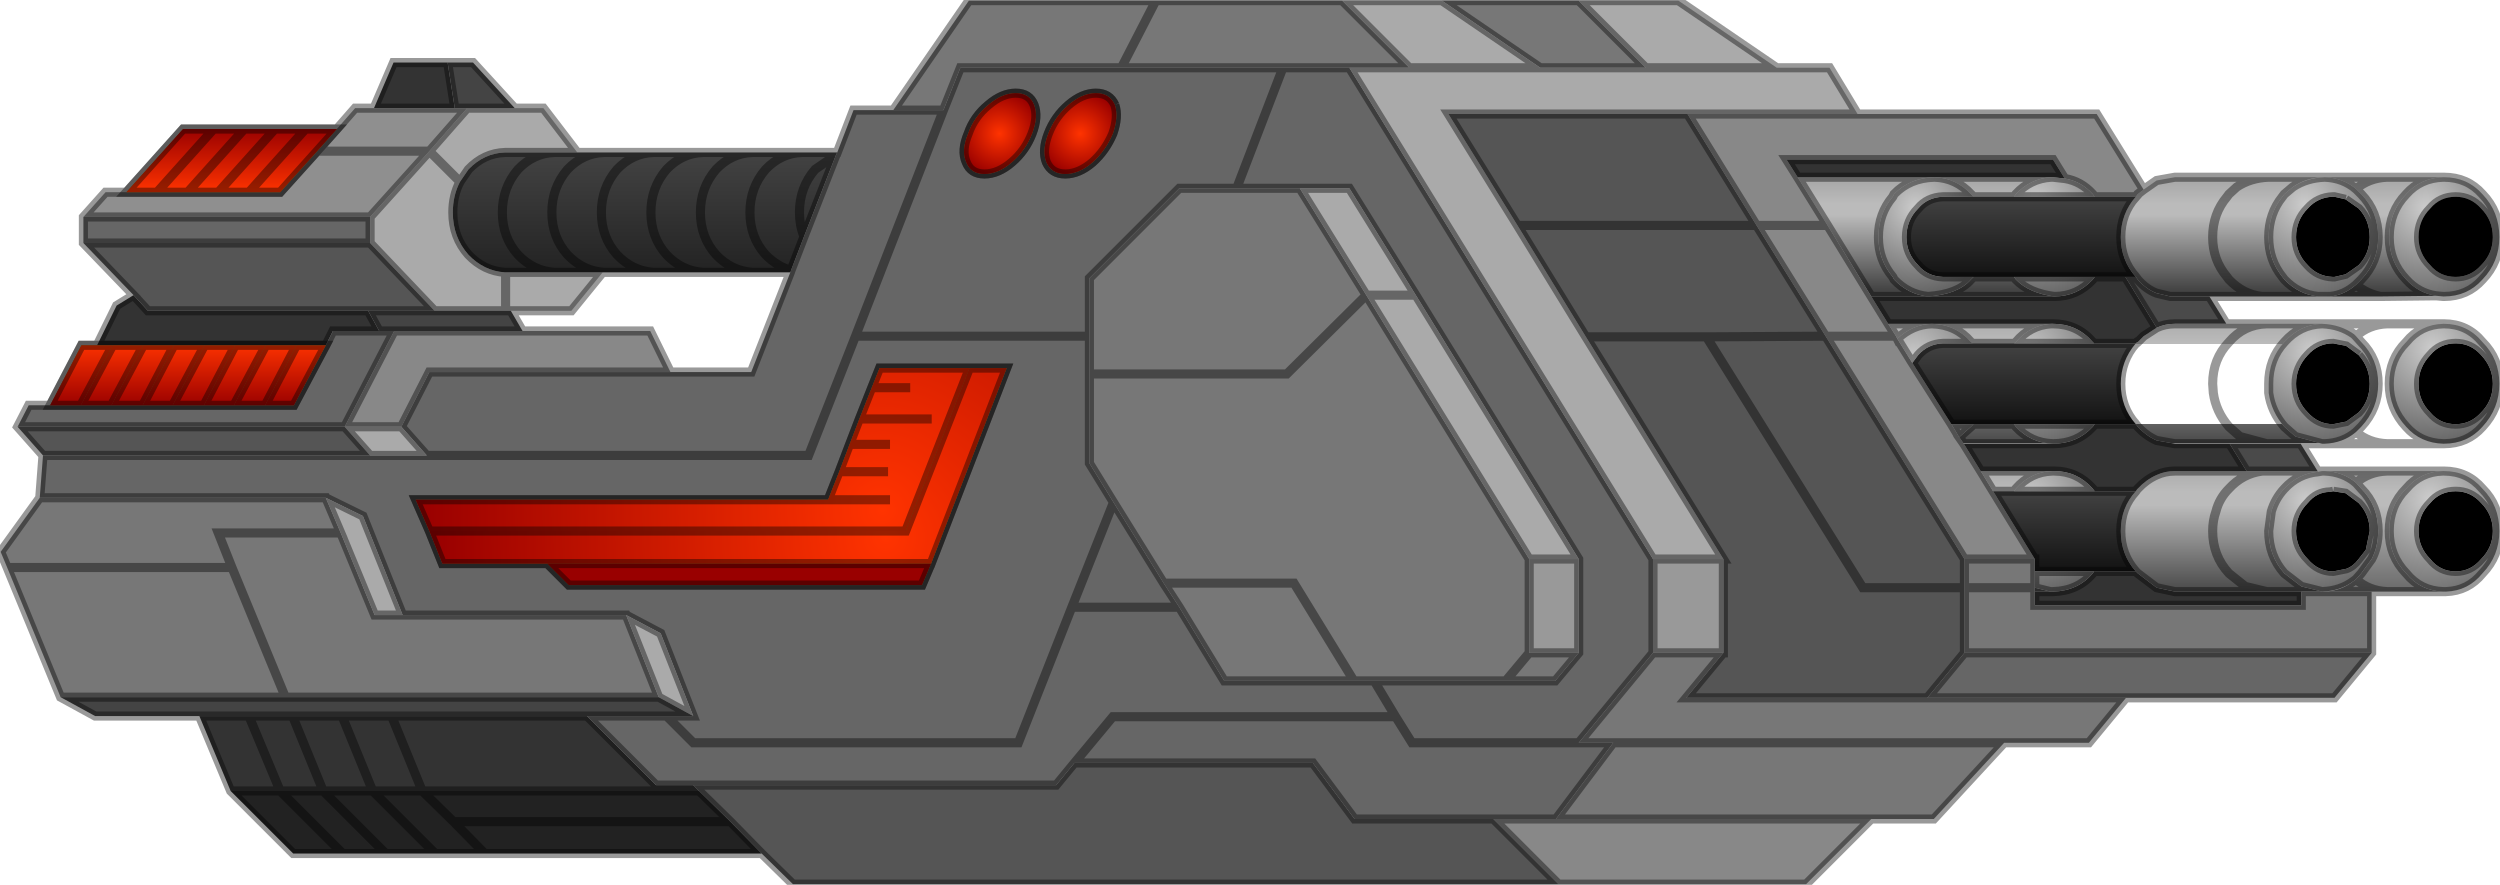 <?xml version="1.0" encoding="UTF-8" standalone="no"?>
<svg xmlns:xlink="http://www.w3.org/1999/xlink" height="67.9px" width="191.85px" xmlns="http://www.w3.org/2000/svg">
  <g transform="matrix(1.0, 0.0, 0.0, 1.0, 0.05, 0.05)">
    <use height="67.9" transform="matrix(1.0, 0.0, 0.0, 1.0, -0.05, -0.05)" width="191.85" xlink:href="#sprite0"/>
    <use height="37.85" transform="matrix(1.0, 0.0, 0.0, 1.0, 3.75, 7.05)" width="81.9" xlink:href="#shape1"/>
  </g>
  <defs>
    <g id="sprite0" transform="matrix(1.0, 0.0, 0.0, 1.0, 0.05, 0.05)">
      <use height="67.9" transform="matrix(1.0, 0.0, 0.0, 1.0, -0.05, -0.05)" width="191.85" xlink:href="#shape0"/>
    </g>
    <g id="shape0" transform="matrix(1.0, 0.0, 0.0, 1.0, 0.05, 0.05)">
      <path d="M187.45 13.55 L187.5 13.55 Q189.3 13.55 190.45 14.85 191.75 16.2 191.75 18.15 191.75 20.05 190.45 21.4 189.3 22.7 187.5 22.7 L187.45 22.7 186.9 22.65 Q185.55 22.45 184.6 21.4 183.3 20.05 183.3 18.15 183.3 16.2 184.6 14.85 185.7 13.6 187.45 13.55 M190.35 15.95 Q189.55 15.05 188.4 15.05 187.2 15.05 186.45 15.95 185.55 16.85 185.55 18.15 185.55 19.4 186.45 20.3 187.2 21.2 188.4 21.2 189.55 21.2 190.35 20.3 191.25 19.4 191.25 18.15 191.25 16.85 190.35 15.95" fill="url(#gradient0)" fill-rule="evenodd" stroke="none"/>
      <path d="M190.35 15.95 Q191.25 16.85 191.25 18.15 191.25 19.4 190.35 20.3 189.55 21.2 188.4 21.2 187.2 21.2 186.45 20.3 185.55 19.4 185.55 18.15 185.55 16.85 186.45 15.95 187.2 15.05 188.4 15.05 189.55 15.05 190.35 15.95 M179.95 15.25 L180.95 15.95 Q181.8 16.85 181.8 18.15 181.8 19.4 180.95 20.3 L179.95 21.0 179.1 21.2 178.95 21.2 Q177.8 21.15 177.05 20.3 176.15 19.4 176.15 18.15 176.15 16.85 177.05 15.95 177.8 15.1 178.95 15.05 L179.1 15.05 179.95 15.25 M180.95 27.2 Q181.8 28.15 181.8 29.4 181.8 30.7 180.95 31.6 L180.0 32.3 179.0 32.5 Q177.85 32.5 177.05 31.6 176.15 30.7 176.15 29.4 176.15 28.15 177.05 27.2 177.85 26.3 179.0 26.3 L180.0 26.5 180.95 27.2 M179.0 37.65 L179.95 37.8 180.95 38.55 Q181.8 39.45 181.8 40.7 L181.5 42.15 180.95 42.85 Q180.55 43.4 180.0 43.6 L179.0 43.8 Q177.85 43.8 177.05 42.85 176.15 41.95 176.15 40.7 176.15 39.45 177.05 38.55 177.75 37.7 178.75 37.7 L179.0 37.65 M190.35 27.2 Q191.25 28.15 191.25 29.4 191.25 30.7 190.35 31.6 189.55 32.5 188.4 32.5 187.2 32.5 186.45 31.6 185.55 30.7 185.55 29.4 185.55 28.15 186.45 27.2 187.2 26.3 188.4 26.3 189.55 26.3 190.35 27.2 M190.35 38.55 Q191.25 39.45 191.25 40.7 191.25 41.95 190.35 42.85 189.55 43.8 188.4 43.8 187.2 43.8 186.45 42.85 185.55 41.95 185.55 40.7 185.55 39.45 186.45 38.55 187.2 37.65 188.4 37.65 189.55 37.65 190.35 38.55" fill="#000000" fill-rule="evenodd" stroke="none"/>
      <path d="M187.45 13.55 Q185.7 13.6 184.6 14.85 183.3 16.2 183.3 18.15 183.3 20.05 184.6 21.4 185.55 22.45 186.9 22.65 L182.65 22.7 178.75 22.7 Q179.85 22.6 180.75 21.8 L181.15 21.4 Q182.45 20.05 182.45 18.15 182.45 16.2 181.15 14.85 L180.75 14.45 Q179.75 13.6 178.35 13.55 L183.15 13.55 187.45 13.55 M177.85 22.7 L173.55 22.7 169.5 22.7 166.5 22.7 165.45 22.45 Q164.65 22.15 164.0 21.4 L163.85 21.2 Q162.7 19.9 162.7 18.15 162.7 16.35 163.85 15.05 L164.0 14.85 164.45 14.5 165.45 13.8 166.85 13.55 174.05 13.55 178.15 13.55 Q176.9 13.6 175.9 14.3 L175.25 14.85 175.1 15.05 Q174.05 16.35 174.05 18.15 174.05 19.9 175.1 21.2 L175.25 21.4 Q176.35 22.55 177.85 22.7 M174.05 13.55 Q172.65 13.6 171.6 14.3 L171.0 14.85 170.85 15.05 Q169.75 16.35 169.75 18.15 169.75 19.9 170.85 21.2 L171.0 21.4 Q172.1 22.55 173.55 22.7 172.1 22.55 171.0 21.4 L170.85 21.2 Q169.75 19.9 169.75 18.15 169.75 16.35 170.85 15.05 L171.0 14.85 171.6 14.3 Q172.65 13.6 174.05 13.55 M154.5 15.05 L151.4 15.05 151.2 14.85 Q150.05 13.6 148.4 13.55 146.5 13.6 145.3 14.85 L145.2 15.05 Q144.1 16.35 144.1 18.15 144.1 19.9 145.2 21.2 L145.3 21.4 Q146.4 22.55 147.9 22.7 L143.55 22.7 140.2 17.25 137.9 13.55 148.4 13.55 157.35 13.55 Q155.75 13.65 154.65 14.85 L154.5 15.05 M151.4 21.2 L154.5 21.2 154.65 21.4 Q155.65 22.45 157.6 22.7 L147.9 22.7 Q150.2 22.55 151.2 21.4 L151.4 21.2 M183.15 13.55 Q181.75 13.6 180.75 14.45 181.75 13.6 183.15 13.55 M182.65 22.7 Q181.6 22.5 180.75 21.8 181.6 22.5 182.65 22.7" fill="url(#gradient1)" fill-rule="evenodd" stroke="none"/>
      <path d="M143.55 62.8 L138.55 67.8 119.55 67.8 114.55 62.8 119.35 62.8 143.55 62.8 M142.5 8.7 L160.85 8.7 164.45 14.5 164.0 14.85 163.85 15.05 160.7 15.05 160.55 14.85 Q159.65 13.85 158.4 13.65 L157.5 12.2 137.05 12.2 137.9 13.55 140.2 17.25 143.55 22.7 144.85 24.8 145.45 25.75 145.55 25.95 146.7 27.8 149.7 32.5 150.3 33.5 150.65 34.0 151.95 36.1 152.9 37.65 153.15 38.05 153.3 38.3 156.1 42.85 150.7 42.85 140.05 25.75 134.75 17.25 129.45 8.7 142.5 8.7 M140.2 17.25 L134.75 17.25 140.2 17.25 M145.45 25.75 L140.05 25.75 145.45 25.75 M51.4 28.5 L32.9 28.5 30.75 32.7 26.4 32.7 30.2 25.35 40.05 25.35 49.85 25.35 51.4 28.5" fill="#888888" fill-rule="evenodd" stroke="none"/>
      <path d="M163.85 15.05 Q162.7 16.35 162.7 18.15 162.7 19.9 163.85 21.2 L163.05 21.2 160.7 21.2 154.5 21.2 151.4 21.2 149.05 21.2 Q147.85 21.15 147.15 20.3 146.25 19.4 146.25 18.15 146.25 16.85 147.15 15.95 147.85 15.1 149.05 15.05 L151.4 15.05 154.5 15.05 160.7 15.05 163.85 15.05" fill="url(#gradient2)" fill-rule="evenodd" stroke="none"/>
      <path d="M169.5 22.7 L170.8 24.8 166.85 24.8 Q166.1 24.8 165.45 25.1 L163.05 21.2 163.85 21.2 164.0 21.4 Q164.65 22.15 165.45 22.45 L166.5 22.7 169.5 22.7 M176.5 34.0 L177.8 36.1 173.55 36.1 172.35 36.1 171.05 34.0 173.9 34.0 176.5 34.0" fill="#4a4a4a" fill-rule="evenodd" stroke="none"/>
      <path d="M178.75 22.7 L177.85 22.7 Q176.35 22.55 175.25 21.4 L175.1 21.2 Q174.05 19.9 174.05 18.15 174.05 16.35 175.1 15.05 L175.25 14.85 175.9 14.3 Q176.95 13.6 178.35 13.55 179.75 13.6 180.75 14.45 L181.15 14.85 Q182.45 16.2 182.45 18.15 182.45 20.05 181.15 21.4 L180.75 21.8 Q179.85 22.6 178.75 22.7 M179.95 15.25 L179.1 15.05 178.95 15.05 Q177.8 15.1 177.05 15.95 176.15 16.85 176.15 18.15 176.15 19.4 177.05 20.3 177.8 21.15 178.95 21.2 L179.1 21.2 179.95 21.0 180.95 20.3 Q181.8 19.4 181.8 18.15 181.8 16.85 180.95 15.95 L179.95 15.25" fill="url(#gradient3)" fill-rule="evenodd" stroke="none"/>
      <path d="M178.35 34.0 L178.15 34.0 176.1 33.45 175.25 32.7 Q174.25 31.55 174.05 30.1 L174.05 29.4 Q174.05 27.5 175.25 26.2 176.45 24.85 178.15 24.8 179.55 24.85 180.6 25.6 L180.75 25.75 181.15 26.2 Q182.45 27.5 182.45 29.4 182.45 31.3 181.15 32.7 L180.75 33.1 Q179.75 33.95 178.35 34.0 M180.95 27.2 L180.0 26.5 179.0 26.3 Q177.85 26.3 177.05 27.2 176.15 28.15 176.15 29.4 176.15 30.7 177.05 31.6 177.85 32.5 179.0 32.5 L180.0 32.3 180.95 31.6 Q181.8 30.7 181.8 29.4 181.8 28.15 180.95 27.2" fill="url(#gradient4)" fill-rule="evenodd" stroke="none"/>
      <path d="M170.8 24.8 L173.9 24.8 178.15 24.8 Q176.45 24.85 175.25 26.2 174.05 27.5 174.05 29.4 L174.05 30.1 Q174.25 31.55 175.25 32.7 L176.1 33.45 178.15 34.0 176.5 34.0 173.9 34.0 171.05 34.0 166.85 34.0 165.45 33.75 Q164.65 33.4 164.0 32.7 L163.85 32.5 Q162.7 31.2 162.7 29.4 162.7 27.65 163.85 26.3 L163.95 26.2 164.0 26.2 164.45 25.75 165.45 25.1 Q166.1 24.8 166.85 24.8 L170.8 24.8 M178.35 24.8 L183.15 24.8 187.45 24.8 Q185.7 24.85 184.6 26.2 183.3 27.5 183.3 29.4 183.3 31.3 184.6 32.7 185.7 33.95 187.45 34.0 L183.15 34.0 178.35 34.0 Q179.75 33.95 180.75 33.1 L181.15 32.7 Q182.45 31.3 182.45 29.4 182.45 27.5 181.15 26.2 L180.75 25.75 180.6 25.6 Q179.6 24.85 178.35 24.8 M183.15 24.8 Q181.75 24.85 180.75 25.75 181.75 24.85 183.15 24.8 M173.9 24.8 Q172.15 24.85 171.0 26.2 169.75 27.5 169.75 29.4 L169.8 30.1 Q170.0 31.55 171.0 32.7 L171.85 33.45 173.9 34.0 171.85 33.45 171.0 32.7 Q170.0 31.55 169.8 30.1 L169.75 29.4 Q169.75 27.5 171.0 26.2 172.15 24.85 173.9 24.8 M154.5 26.3 L151.35 26.3 151.2 26.2 Q150.05 24.85 148.2 24.8 L157.35 24.8 Q155.75 24.9 154.65 26.2 L154.5 26.3 M151.4 32.5 L154.5 32.5 154.65 32.7 Q155.8 33.95 157.5 34.0 L150.65 34.0 150.3 33.5 151.2 32.7 151.4 32.5 M180.75 33.1 Q181.75 33.95 183.15 34.0 181.75 33.95 180.75 33.1 M145.55 25.95 L145.45 25.75 144.85 24.8 148.2 24.8 Q146.7 24.85 145.55 25.95" fill="url(#gradient5)" fill-rule="evenodd" stroke="none"/>
      <path d="M172.35 36.1 L173.55 36.1 Q172.05 36.3 171.0 37.45 170.25 38.2 170.0 39.2 169.75 39.9 169.75 40.7 169.75 42.6 171.0 43.95 L172.25 44.95 173.9 45.35 172.25 44.95 171.0 43.95 Q169.75 42.6 169.75 40.7 169.75 39.9 170.0 39.2 170.25 38.2 171.0 37.45 172.05 36.3 173.55 36.1 L177.8 36.1 177.85 36.15 Q176.3 36.3 175.25 37.45 174.55 38.2 174.25 39.2 L174.05 40.7 Q174.05 42.6 175.25 43.95 L176.55 44.95 178.15 45.35 176.55 45.35 173.9 45.35 166.85 45.35 165.45 45.05 164.0 43.95 163.85 43.8 Q162.7 42.5 162.7 40.7 162.7 38.9 163.85 37.65 L163.95 37.5 164.0 37.45 Q164.65 36.75 165.45 36.4 166.1 36.1 166.85 36.1 L172.35 36.1 M151.95 36.1 L157.45 36.1 Q155.8 36.15 154.65 37.45 L154.5 37.65 152.9 37.65 151.95 36.1 M156.1 45.35 L156.1 45.05 157.3 45.35 156.1 45.35" fill="url(#gradient6)" fill-rule="evenodd" stroke="none"/>
      <path d="M178.15 36.1 L178.35 36.1 Q179.75 36.15 180.75 37.0 L181.15 37.45 Q182.45 38.75 182.45 40.7 182.45 41.9 181.95 42.85 L181.15 43.95 180.75 44.4 180.55 44.55 Q179.55 45.3 178.15 45.35 L176.55 44.95 175.25 43.95 Q174.05 42.6 174.05 40.7 L174.25 39.2 Q174.55 38.2 175.25 37.45 176.3 36.3 177.85 36.15 L178.15 36.1 M179.0 37.65 L178.75 37.7 Q177.75 37.7 177.05 38.55 176.15 39.45 176.15 40.7 176.15 41.95 177.05 42.85 177.85 43.8 179.0 43.8 L180.0 43.6 Q180.55 43.4 180.95 42.85 L181.5 42.15 181.8 40.7 Q181.8 39.45 180.95 38.55 L179.95 37.8 179.0 37.65" fill="url(#gradient7)" fill-rule="evenodd" stroke="none"/>
      <path d="M178.35 36.1 L183.1 36.1 187.4 36.1 Q185.7 36.15 184.6 37.45 183.3 38.75 183.3 40.7 183.3 42.6 184.6 43.95 185.7 45.3 187.45 45.35 L183.15 45.35 181.95 45.35 178.35 45.35 Q179.6 45.3 180.55 44.55 L180.75 44.4 181.15 43.95 181.95 42.85 Q182.45 41.9 182.45 40.7 182.45 38.75 181.15 37.45 L180.75 37.0 Q179.75 36.15 178.35 36.1 M183.1 36.1 Q181.75 36.15 180.75 37.0 181.75 36.15 183.1 36.1 M183.15 45.35 Q181.75 45.3 180.75 44.4 181.75 45.3 183.15 45.35" fill="url(#gradient8)" fill-rule="evenodd" stroke="none"/>
      <path d="M17.65 60.65 L15.25 54.9 19.05 54.9 22.4 54.9 26.2 54.9 30.0 54.9 45.0 54.9 50.3 60.2 53.15 60.2 53.6 60.65 32.35 60.65 28.55 60.65 24.75 60.65 21.45 60.65 17.65 60.65 M7.4 26.45 L8.9 23.4 10.2 22.6 11.3 23.8 28.2 23.8 29.05 25.35 25.5 25.35 24.95 26.45 22.7 26.45 20.35 26.45 18.0 26.45 15.65 26.45 13.3 26.45 10.95 26.45 8.6 26.45 7.4 26.45 M28.65 8.25 L30.15 4.75 34.3 4.75 34.85 8.25 28.65 8.25 M160.7 21.2 L163.05 21.2 165.45 25.1 164.45 25.75 164.0 26.2 163.95 26.2 163.85 26.3 160.65 26.3 160.55 26.2 Q159.35 24.8 157.5 24.8 L157.35 24.8 148.2 24.8 144.85 24.8 143.55 22.7 147.9 22.7 157.6 22.7 Q159.35 22.7 160.55 21.4 L160.7 21.2 M172.35 36.1 L166.85 36.1 Q166.1 36.1 165.45 36.4 164.65 36.75 164.0 37.45 L163.95 37.5 163.85 37.65 160.7 37.65 160.55 37.45 Q159.35 36.1 157.6 36.1 L157.45 36.1 151.95 36.1 150.65 34.0 157.5 34.0 Q159.35 34.0 160.55 32.7 L160.7 32.5 163.85 32.5 164.0 32.7 Q164.65 33.4 165.45 33.75 L166.85 34.0 171.05 34.0 172.35 36.1 M163.85 43.8 L164.0 43.95 165.45 45.05 166.85 45.35 173.9 45.35 176.55 45.35 176.55 46.4 156.1 46.4 156.1 45.35 157.3 45.35 157.5 45.35 Q159.4 45.3 160.55 43.95 L160.65 43.8 163.85 43.8 M148.4 13.55 L137.9 13.55 137.05 12.2 157.5 12.2 158.4 13.65 157.5 13.55 157.35 13.55 148.4 13.55 M28.55 60.65 L26.2 54.9 28.55 60.65 M30.0 54.9 L32.35 60.65 30.0 54.9 M24.75 60.65 L22.4 54.9 24.75 60.65 M21.45 60.65 L19.05 54.9 21.45 60.65" fill="#333333" fill-rule="evenodd" stroke="none"/>
      <path d="M163.85 26.3 Q162.7 27.65 162.7 29.4 162.7 31.2 163.85 32.5 L160.7 32.5 154.5 32.5 151.4 32.5 149.7 32.5 146.7 27.8 147.15 27.2 Q147.9 26.35 149.05 26.3 L151.35 26.3 154.5 26.3 160.65 26.3 163.85 26.3" fill="url(#gradient9)" fill-rule="evenodd" stroke="none"/>
      <path d="M163.85 37.65 Q162.7 38.9 162.7 40.7 162.7 42.5 163.85 43.8 L160.65 43.8 156.1 43.8 156.1 42.85 153.3 38.3 153.15 38.05 152.9 37.65 154.5 37.65 160.7 37.65 163.85 37.65" fill="url(#gradient10)" fill-rule="evenodd" stroke="none"/>
      <path d="M181.95 45.35 L181.95 50.05 150.7 50.05 150.7 45.05 150.7 42.85 156.1 42.85 156.1 43.8 156.1 45.05 156.1 45.35 156.1 46.4 176.55 46.4 176.55 45.35 178.15 45.35 178.35 45.35 181.95 45.35 M163.1 53.5 L160.25 56.95 153.75 56.95 148.35 62.8 143.55 62.8 119.35 62.8 123.75 56.95 121.1 56.95 126.8 50.05 132.2 50.05 129.35 53.5 147.85 53.5 163.1 53.5 M4.6 53.45 L0.5 43.5 0.0 42.3 3.0 38.15 24.95 38.15 26.1 40.85 16.7 40.85 17.75 43.5 0.5 43.5 17.75 43.5 16.7 40.85 26.1 40.85 28.7 47.15 30.85 47.15 48.0 47.15 50.5 53.45 21.85 53.45 4.6 53.45 M68.5 8.4 L74.3 0.0 88.65 0.0 102.95 0.0 108.1 5.15 103.5 5.15 98.4 5.15 86.0 5.15 73.65 5.15 72.35 8.4 68.5 8.4 M110.6 0.0 L121.1 0.0 126.25 5.15 118.15 5.15 110.6 0.0 M156.1 45.05 L150.7 45.05 156.1 45.05 M99.7 14.4 L104.8 22.6 98.7 28.65 83.55 28.65 98.7 28.65 104.8 22.6 117.3 42.85 117.3 50.05 121.1 50.05 119.3 52.2 115.5 52.2 105.4 52.2 103.85 52.2 99.25 44.7 89.25 44.7 99.25 44.7 103.85 52.2 93.9 52.2 90.45 46.55 89.25 44.7 85.4 38.5 83.55 35.5 83.55 28.65 83.55 25.75 83.55 21.3 90.45 14.4 94.85 14.4 99.7 14.4 M88.65 0.0 L86.0 5.15 88.65 0.0 M115.5 52.2 L117.3 50.05 115.5 52.2 M153.75 56.95 L123.75 56.95 153.75 56.95 M17.75 43.5 L21.85 53.45 17.75 43.5" fill="#777777" fill-rule="evenodd" stroke="none"/>
      <path d="M187.45 24.8 L187.5 24.8 Q189.3 24.8 190.45 26.2 191.75 27.5 191.75 29.4 191.75 31.3 190.45 32.7 189.3 34.0 187.5 34.0 L187.45 34.0 Q185.7 33.95 184.6 32.7 183.3 31.3 183.3 29.4 183.3 27.5 184.6 26.2 185.7 24.85 187.45 24.8 M190.35 27.2 Q189.55 26.3 188.4 26.3 187.2 26.3 186.45 27.2 185.55 28.15 185.55 29.4 185.55 30.7 186.45 31.6 187.2 32.5 188.4 32.5 189.55 32.5 190.35 31.6 191.25 30.7 191.25 29.4 191.25 28.15 190.35 27.2" fill="url(#gradient11)" fill-rule="evenodd" stroke="none"/>
      <path d="M187.4 36.1 L187.5 36.1 Q189.3 36.1 190.45 37.45 191.75 38.75 191.75 40.7 191.75 42.6 190.45 43.95 189.35 45.3 187.65 45.35 L187.45 45.35 Q185.7 45.3 184.6 43.95 183.3 42.6 183.3 40.7 183.3 38.75 184.6 37.45 185.7 36.15 187.4 36.1 M190.35 38.55 Q189.55 37.65 188.4 37.65 187.2 37.65 186.45 38.55 185.55 39.45 185.55 40.7 185.55 41.95 186.45 42.85 187.2 43.8 188.4 43.8 189.55 43.8 190.35 42.85 191.25 41.95 191.25 40.7 191.25 39.45 190.35 38.55" fill="url(#gradient12)" fill-rule="evenodd" stroke="none"/>
      <path d="M181.95 50.05 L179.1 53.5 163.1 53.5 147.85 53.5 150.7 50.05 181.95 50.05 M3.0 38.15 L3.25 34.9 28.35 34.9 32.7 34.9 30.75 32.7 32.9 28.5 51.4 28.5 57.6 28.5 60.6 20.85 60.65 20.7 61.65 18.1 64.1 11.85 64.2 11.65 65.45 8.4 68.5 8.4 72.35 8.4 73.65 5.15 86.0 5.15 98.4 5.15 94.85 14.4 98.4 5.15 103.5 5.15 126.8 42.85 126.8 50.05 121.1 56.95 108.3 56.95 107.05 54.95 105.4 52.2 107.05 54.95 108.3 56.95 121.1 56.95 123.75 56.95 119.35 62.8 114.55 62.8 103.9 62.8 100.7 58.5 82.4 58.5 81.0 60.2 53.15 60.2 50.3 60.2 45.0 54.9 51.1 54.9 53.15 56.95 78.1 56.95 82.2 46.55 90.45 46.55 82.2 46.55 78.1 56.95 53.15 56.95 51.1 54.9 53.15 54.9 50.65 48.55 48.0 47.15 30.85 47.15 27.8 39.55 24.95 38.15 3.0 38.15 M1.3 32.7 L2.15 31.05 3.8 31.05 6.15 31.05 8.5 31.05 10.9 31.05 13.2 31.05 15.6 31.05 17.9 31.05 20.3 31.05 22.5 31.05 24.95 26.45 25.5 25.35 29.05 25.35 30.2 25.35 26.4 32.7 1.3 32.7 M6.35 18.6 L6.35 16.6 28.35 16.6 28.35 18.6 6.35 18.6 M108.6 22.6 L103.5 14.4 99.7 14.4 94.85 14.4 90.45 14.4 83.55 21.3 83.55 25.75 65.6 25.75 72.35 8.4 65.6 25.75 83.55 25.75 83.55 28.65 83.55 35.5 85.4 38.5 89.25 44.7 90.45 46.55 93.9 52.2 103.85 52.2 105.4 52.2 115.5 52.2 119.3 52.2 121.1 50.05 121.1 42.85 108.6 22.6 M85.5 8.0 Q85.1 7.1 84.05 7.1 83.0 7.1 81.95 8.0 80.9 8.9 80.4 10.2 79.9 11.5 80.25 12.4 80.65 13.3 81.7 13.3 82.75 13.3 83.8 12.4 84.8 11.5 85.35 10.2 85.8 8.9 85.5 8.0 M107.05 54.95 L85.35 54.95 82.4 58.5 85.35 54.95 107.05 54.95 M85.4 38.5 L82.2 46.55 85.4 38.5 M79.3 8.0 Q78.95 7.1 77.9 7.1 76.85 7.1 75.8 8.0 74.7 8.9 74.25 10.2 73.7 11.5 74.1 12.4 74.45 13.3 75.5 13.3 76.55 13.3 77.6 12.4 78.65 11.5 79.15 10.2 79.65 8.9 79.3 8.0 M65.6 25.75 L62.0 34.9 32.7 34.9 62.0 34.9 65.6 25.75 M41.95 43.2 L43.6 44.85 70.7 44.85 71.4 43.2 77.2 28.2 74.35 28.2 67.45 28.2 66.85 29.7 65.9 32.1 65.15 34.05 64.35 36.15 63.5 38.3 31.85 38.3 32.9 40.7 33.9 43.2 41.95 43.2" fill="#666666" fill-rule="evenodd" stroke="none"/>
      <path d="M151.4 15.05 L149.05 15.05 Q147.85 15.1 147.15 15.95 146.25 16.85 146.25 18.15 146.25 19.4 147.15 20.3 147.85 21.15 149.05 21.2 L151.4 21.2 151.2 21.4 Q150.2 22.55 147.9 22.7 146.4 22.55 145.3 21.4 L145.2 21.2 Q144.1 19.9 144.1 18.15 144.1 16.35 145.2 15.05 L145.3 14.85 Q146.5 13.6 148.4 13.55 150.05 13.6 151.2 14.85 L151.4 15.05" fill="url(#gradient13)" fill-rule="evenodd" stroke="none"/>
      <path d="M160.7 15.05 L154.5 15.05 154.65 14.85 Q155.75 13.65 157.35 13.55 L157.5 13.55 158.4 13.65 Q159.65 13.85 160.55 14.85 L160.7 15.05 M154.5 21.2 L160.7 21.2 160.55 21.4 Q159.35 22.7 157.6 22.7 155.65 22.45 154.65 21.4 L154.5 21.2" fill="url(#gradient14)" fill-rule="evenodd" stroke="none"/>
      <path d="M39.45 8.25 L41.65 8.25 44.25 11.65 42.5 11.65 38.85 11.65 38.7 11.65 Q37.1 11.7 35.9 12.95 L35.25 13.9 32.9 11.55 35.25 13.9 Q34.7 14.95 34.7 16.25 34.7 18.15 35.9 19.5 37.1 20.75 38.7 20.85 L38.75 20.85 42.5 20.85 46.2 20.85 43.8 23.8 39.15 23.8 38.75 23.8 33.3 23.8 28.35 18.6 28.35 16.6 32.9 11.55 35.8 8.25 39.45 8.25 M102.95 0.0 L110.6 0.0 118.15 5.15 126.25 5.15 136.3 5.15 126.25 5.15 121.1 0.0 128.75 0.0 136.3 5.15 140.35 5.15 142.5 8.7 129.45 8.7 111.1 8.7 116.4 17.25 121.65 25.8 132.2 42.85 126.8 42.85 103.5 5.15 108.1 5.15 102.95 0.0 M108.1 5.15 L118.15 5.15 108.1 5.15 M99.7 14.4 L103.5 14.4 108.6 22.6 104.8 22.6 108.6 22.6 121.1 42.85 117.3 42.85 104.8 22.6 99.7 14.4 M30.75 32.7 L32.7 34.9 28.35 34.9 26.4 32.7 30.75 32.7 M48.0 47.15 L50.65 48.55 53.15 54.9 50.5 53.45 48.0 47.15 M38.75 20.85 L38.75 23.8 38.75 20.85 M26.1 40.85 L24.95 38.15 27.8 39.55 30.85 47.15 28.7 47.15 26.1 40.85" fill="#aaaaaa" fill-rule="evenodd" stroke="none"/>
      <path d="M119.55 67.8 L60.8 67.8 58.4 65.45 56.0 63.0 53.6 60.65 53.15 60.2 81.0 60.2 82.4 58.5 100.7 58.5 103.9 62.8 114.55 62.8 119.55 67.8 M3.25 34.9 L1.3 32.7 26.4 32.7 28.35 34.9 3.25 34.9 M10.2 22.6 L6.35 18.6 28.35 18.6 33.3 23.8 28.2 23.8 11.3 23.8 10.2 22.6 M129.45 8.7 L134.75 17.25 140.05 25.75 130.9 25.8 121.65 25.8 130.9 25.8 140.05 25.75 150.7 42.85 150.7 45.05 142.9 45.05 130.9 25.8 142.9 45.05 150.7 45.05 150.7 50.05 147.85 53.5 129.35 53.5 132.2 50.05 132.2 42.85 121.65 25.8 116.4 17.25 111.1 8.7 129.45 8.7 M116.4 17.25 L134.75 17.25 116.4 17.25" fill="#555555" fill-rule="evenodd" stroke="none"/>
      <path d="M126.8 42.85 L132.2 42.85 132.2 50.05 126.8 50.05 126.8 42.85 M121.1 42.85 L121.1 50.05 117.3 50.05 117.3 42.85 121.1 42.85" fill="#999999" fill-rule="evenodd" stroke="none"/>
      <path d="M160.65 26.3 L154.5 26.3 154.65 26.2 Q155.75 24.9 157.35 24.8 L157.5 24.8 Q159.35 24.8 160.55 26.2 L160.65 26.3 M154.5 32.5 L160.7 32.5 160.55 32.7 Q159.35 34.0 157.5 34.0 155.8 33.95 154.65 32.7 L154.5 32.5" fill="url(#gradient15)" fill-rule="evenodd" stroke="none"/>
      <path d="M157.45 36.1 L157.6 36.1 Q159.35 36.1 160.55 37.45 L160.7 37.65 154.5 37.65 154.65 37.45 Q155.8 36.15 157.45 36.1 M156.1 45.05 L156.1 43.8 160.65 43.8 160.55 43.95 Q159.4 45.3 157.5 45.35 L157.3 45.35 156.1 45.05" fill="url(#gradient16)" fill-rule="evenodd" stroke="none"/>
      <path d="M151.35 26.3 L149.05 26.3 Q147.9 26.35 147.15 27.2 L146.7 27.8 145.55 25.95 Q146.7 24.85 148.2 24.8 150.05 24.85 151.2 26.2 L151.35 26.3 M149.7 32.5 L151.4 32.5 151.2 32.7 150.3 33.5 149.7 32.5" fill="url(#gradient17)" fill-rule="evenodd" stroke="none"/>
      <path d="M85.5 8.0 Q85.8 8.9 85.35 10.2 84.8 11.5 83.8 12.4 82.75 13.3 81.7 13.3 80.65 13.3 80.25 12.4 79.9 11.5 80.4 10.2 80.9 8.9 81.95 8.0 83.0 7.1 84.05 7.1 85.1 7.1 85.5 8.0" fill="url(#gradient18)" fill-rule="evenodd" stroke="none"/>
      <path d="M79.3 8.0 Q79.65 8.9 79.15 10.2 78.65 11.5 77.6 12.4 76.55 13.3 75.5 13.3 74.45 13.3 74.1 12.4 73.7 11.5 74.25 10.2 74.7 8.9 75.8 8.0 76.85 7.1 77.9 7.1 78.95 7.1 79.3 8.0" fill="url(#gradient19)" fill-rule="evenodd" stroke="none"/>
      <path d="M44.25 11.65 L46.3 11.65 50.1 11.65 53.9 11.65 57.7 11.65 61.5 11.65 64.2 11.65 64.1 11.85 62.5 12.95 Q61.3 14.35 61.3 16.25 61.3 17.25 61.65 18.1 61.3 17.25 61.3 16.25 61.3 14.35 62.5 12.95 L64.1 11.85 61.65 18.1 60.65 20.7 60.6 20.85 57.7 20.85 Q56.1 20.75 54.9 19.5 53.7 18.15 53.7 16.25 53.7 14.35 54.9 12.95 56.1 11.7 57.7 11.65 56.1 11.7 54.9 12.95 53.7 14.35 53.7 16.25 53.7 18.15 54.9 19.5 56.1 20.75 57.7 20.85 L53.9 20.85 50.1 20.85 46.3 20.85 Q44.7 20.75 43.5 19.5 42.3 18.15 42.3 16.25 42.3 14.35 43.5 12.95 44.7 11.7 46.3 11.65 44.7 11.7 43.5 12.95 42.3 14.35 42.3 16.25 42.3 18.15 43.5 19.5 44.7 20.75 46.3 20.85 L46.2 20.85 42.5 20.85 38.75 20.85 38.7 20.85 Q37.1 20.75 35.9 19.5 34.7 18.15 34.7 16.25 34.7 14.95 35.25 13.9 L35.9 12.95 Q37.1 11.7 38.7 11.65 L38.85 11.65 42.5 11.65 44.25 11.65 M50.1 11.65 Q48.5 11.7 47.3 12.95 46.1 14.35 46.1 16.25 46.1 18.15 47.3 19.5 48.5 20.75 50.1 20.85 48.5 20.75 47.3 19.5 46.1 18.15 46.1 16.25 46.1 14.35 47.3 12.95 48.5 11.7 50.1 11.65 M53.9 11.65 Q52.3 11.7 51.1 12.95 49.9 14.35 49.9 16.25 49.9 18.15 51.1 19.5 52.3 20.75 53.9 20.85 52.3 20.75 51.1 19.5 49.9 18.15 49.9 16.25 49.9 14.35 51.1 12.95 52.3 11.7 53.9 11.65 M61.5 11.65 Q59.9 11.7 58.7 12.95 57.5 14.35 57.5 16.25 57.5 18.15 58.7 19.5 59.6 20.4 60.65 20.7 59.6 20.4 58.7 19.5 57.5 18.15 57.5 16.25 57.5 14.35 58.7 12.95 59.9 11.7 61.5 11.65 M42.5 11.65 Q40.9 11.7 39.7 12.95 38.5 14.35 38.5 16.25 38.5 18.15 39.7 19.5 40.9 20.75 42.5 20.85 40.9 20.75 39.7 19.5 38.5 18.15 38.5 16.25 38.5 14.35 39.7 12.95 40.9 11.7 42.5 11.65" fill="url(#gradient20)" fill-rule="evenodd" stroke="none"/>
      <path d="M71.4 43.2 L70.7 44.85 43.6 44.85 41.95 43.2 71.4 43.2" fill="url(#gradient21)" fill-rule="evenodd" stroke="none"/>
      <path d="M41.95 43.2 L33.9 43.2 32.9 40.7 69.45 40.7 74.35 28.2 77.2 28.2 71.4 43.2 41.95 43.2" fill="url(#gradient22)" fill-rule="evenodd" stroke="none"/>
      <path d="M32.9 40.7 L31.85 38.3 63.5 38.3 64.35 36.15 65.15 34.05 65.9 32.1 66.85 29.7 67.45 28.2 74.35 28.2 69.45 40.7 32.9 40.7 M71.45 32.1 L65.9 32.1 71.45 32.1 M68.25 38.3 L63.5 38.3 68.25 38.3 M69.8 29.7 L66.85 29.7 69.8 29.7 M68.1 36.15 L64.35 36.15 68.1 36.15 M68.25 34.05 L65.15 34.05 68.25 34.05" fill="url(#gradient23)" fill-rule="evenodd" stroke="none"/>
      <path d="M15.25 54.9 L7.25 54.9 4.6 53.45 21.85 53.45 50.5 53.45 53.15 54.9 51.1 54.9 45.0 54.9 30.0 54.9 26.2 54.9 22.4 54.9 19.05 54.9 15.25 54.9 M34.3 4.75 L36.25 4.75 39.45 8.25 35.8 8.25 34.85 8.25 34.3 4.75 M39.15 23.8 L40.05 25.35 30.2 25.35 29.05 25.35 28.2 23.8 33.3 23.8 38.75 23.8 39.15 23.8" fill="#444444" fill-rule="evenodd" stroke="none"/>
      <path d="M6.35 16.6 L8.05 14.7 9.65 14.7 12.0 14.7 14.35 14.7 16.7 14.7 19.05 14.7 21.45 14.7 24.3 11.55 25.8 9.85 27.2 8.25 28.65 8.25 34.85 8.25 35.8 8.25 32.9 11.55 24.3 11.55 32.9 11.55 28.35 16.6 6.35 16.6" fill="#8f8f8f" fill-rule="evenodd" stroke="none"/>
      <path d="M9.65 14.7 L14.0 9.85 16.35 9.85 18.7 9.85 21.05 9.85 23.4 9.85 25.8 9.85 24.3 11.55 21.45 14.7 19.05 14.7 16.7 14.7 14.35 14.7 12.0 14.7 9.65 14.7 M12.0 14.7 L16.35 9.85 12.0 14.7 M14.35 14.7 L18.7 9.85 14.35 14.7 M21.05 9.85 L16.7 14.7 21.05 9.85 M19.05 14.7 L23.4 9.85 19.05 14.7" fill="url(#gradient24)" fill-rule="evenodd" stroke="none"/>
      <path d="M15.65 26.45 L18.0 26.45 15.6 31.05 13.2 31.05 15.65 26.45" fill="url(#gradient25)" fill-rule="evenodd" stroke="none"/>
      <path d="M10.95 26.45 L13.3 26.45 10.9 31.05 8.5 31.05 10.95 26.45" fill="url(#gradient26)" fill-rule="evenodd" stroke="none"/>
      <path d="M13.3 26.45 L15.65 26.45 13.2 31.05 10.9 31.05 13.3 26.45" fill="url(#gradient27)" fill-rule="evenodd" stroke="none"/>
      <path d="M18.0 26.45 L20.35 26.45 17.9 31.05 15.6 31.05 18.0 26.45" fill="url(#gradient28)" fill-rule="evenodd" stroke="none"/>
      <path d="M3.8 31.05 L6.2 26.45 7.4 26.45 8.6 26.45 6.15 31.05 3.8 31.05" fill="url(#gradient29)" fill-rule="evenodd" stroke="none"/>
      <path d="M8.5 31.05 L6.15 31.05 8.6 26.45 10.95 26.45 8.5 31.05" fill="url(#gradient30)" fill-rule="evenodd" stroke="none"/>
      <path d="M20.35 26.45 L22.7 26.45 20.3 31.05 17.9 31.05 20.35 26.45" fill="url(#gradient31)" fill-rule="evenodd" stroke="none"/>
      <path d="M22.7 26.45 L24.95 26.45 22.5 31.05 20.3 31.05 22.7 26.45" fill="url(#gradient32)" fill-rule="evenodd" stroke="none"/>
      <path d="M58.4 65.45 L37.15 65.45 33.35 65.45 29.55 65.45 26.25 65.45 22.45 65.45 17.65 60.65 21.45 60.65 24.75 60.65 28.55 60.65 32.35 60.65 34.75 63.0 32.35 60.65 53.6 60.65 56.0 63.0 58.4 65.45 M29.55 65.45 L24.75 60.65 29.55 65.45 M26.25 65.45 L21.45 60.65 26.25 65.45 M33.35 65.45 L28.55 60.65 33.35 65.45 M37.15 65.45 L34.75 63.0 56.0 63.0 34.75 63.0 37.15 65.45" fill="#222222" fill-rule="evenodd" stroke="none"/>
      <path d="M186.9 22.65 L187.45 22.7 187.5 22.7 Q189.3 22.7 190.45 21.4 191.75 20.05 191.75 18.15 191.75 16.2 190.45 14.85 189.3 13.55 187.5 13.55 L187.45 13.55 Q185.7 13.6 184.6 14.85 183.3 16.2 183.3 18.15 183.3 20.05 184.6 21.4 185.55 22.45 186.9 22.65 L182.65 22.7 178.75 22.7 177.85 22.7 173.55 22.7 169.5 22.7 170.8 24.8 173.9 24.8 178.15 24.8 178.35 24.8 183.15 24.8 187.45 24.8 187.5 24.8 Q189.3 24.8 190.45 26.2 191.75 27.5 191.75 29.4 191.75 31.3 190.45 32.7 189.3 34.0 187.5 34.0 L187.45 34.0 183.15 34.0 178.35 34.0 178.15 34.0 176.5 34.0 177.8 36.1 178.15 36.1 178.35 36.1 183.1 36.1 187.4 36.1 187.5 36.1 Q189.3 36.1 190.45 37.45 191.75 38.75 191.75 40.7 191.75 42.6 190.45 43.95 189.35 45.3 187.65 45.35 L187.45 45.35 183.15 45.35 181.95 45.35 181.95 50.05 179.1 53.5 163.1 53.5 160.25 56.95 153.75 56.95 148.35 62.8 143.55 62.8 138.55 67.8 119.55 67.8 60.8 67.8 58.4 65.45 37.15 65.45 33.35 65.45 29.55 65.45 26.25 65.45 22.45 65.45 17.65 60.65 15.25 54.9 7.25 54.9 4.6 53.45 0.5 43.5 0.0 42.3 3.0 38.15 3.25 34.9 1.3 32.7 2.15 31.05 3.8 31.05 6.2 26.45 7.4 26.45 8.9 23.4 10.2 22.6 6.35 18.6 6.35 16.6 8.05 14.7 9.65 14.7 14.0 9.85 16.35 9.85 18.7 9.85 21.05 9.85 23.4 9.85 25.8 9.85 27.2 8.25 28.65 8.25 30.15 4.75 34.3 4.75 36.25 4.75 39.45 8.25 41.65 8.25 44.25 11.65 46.3 11.65 50.1 11.65 53.9 11.65 57.7 11.65 61.5 11.65 64.2 11.65 65.45 8.4 68.5 8.4 74.3 0.0 88.65 0.0 102.95 0.0 110.6 0.0 121.1 0.0 128.75 0.0 136.3 5.15 140.35 5.15 142.5 8.7 160.85 8.7 164.45 14.5 165.45 13.8 166.85 13.55 174.05 13.55 178.15 13.55 178.35 13.55 183.15 13.55 187.45 13.55 M190.35 15.95 Q191.25 16.85 191.25 18.15 191.25 19.4 190.35 20.3 189.55 21.2 188.4 21.2 187.2 21.2 186.45 20.3 185.55 19.4 185.55 18.15 185.55 16.85 186.45 15.95 187.2 15.05 188.4 15.05 189.55 15.05 190.35 15.95 M173.55 22.7 Q172.1 22.55 171.0 21.4 L170.85 21.2 Q169.75 19.9 169.75 18.15 169.75 16.35 170.85 15.05 L171.0 14.85 171.6 14.3 Q172.65 13.6 174.05 13.55 M163.85 21.2 Q162.7 19.9 162.7 18.15 162.7 16.35 163.85 15.05 L160.7 15.05 154.5 15.05 151.4 15.05 149.05 15.05 Q147.85 15.1 147.15 15.95 146.25 16.85 146.25 18.15 146.25 19.4 147.15 20.3 147.85 21.15 149.05 21.2 L151.4 21.2 154.5 21.2 160.7 21.2 163.05 21.2 163.85 21.2 164.0 21.4 Q164.65 22.15 165.45 22.45 L166.5 22.7 169.5 22.7 M163.85 15.05 L164.0 14.85 164.45 14.5 M178.35 13.55 Q179.75 13.6 180.75 14.45 181.75 13.6 183.15 13.55 M179.95 15.25 L180.95 15.95 Q181.8 16.85 181.8 18.15 181.8 19.4 180.95 20.3 L179.95 21.0 179.1 21.2 178.95 21.2 Q177.8 21.15 177.05 20.3 176.15 19.4 176.15 18.15 176.15 16.85 177.05 15.95 177.8 15.1 178.95 15.05 L179.1 15.05 179.95 15.25 M180.75 14.45 L181.15 14.85 Q182.45 16.2 182.45 18.15 182.45 20.05 181.15 21.4 L180.75 21.8 Q181.6 22.5 182.65 22.7 M177.85 22.7 Q176.35 22.55 175.25 21.4 L175.1 21.2 Q174.05 19.9 174.05 18.15 174.05 16.35 175.1 15.05 L175.25 14.85 175.9 14.3 Q176.9 13.6 178.15 13.55 M180.75 21.8 Q179.85 22.6 178.75 22.7 M175.9 14.3 Q176.95 13.6 178.35 13.55 M180.95 27.2 Q181.8 28.15 181.8 29.4 181.8 30.7 180.95 31.6 L180.0 32.3 179.0 32.5 Q177.85 32.5 177.05 31.6 176.15 30.7 176.15 29.4 176.15 28.15 177.05 27.2 177.85 26.3 179.0 26.3 L180.0 26.5 180.95 27.2 M180.6 25.6 Q179.55 24.85 178.15 24.8 176.45 24.85 175.25 26.2 174.05 27.5 174.05 29.4 L174.05 30.1 Q174.25 31.55 175.25 32.7 L176.1 33.45 178.15 34.0 M178.35 24.8 Q179.6 24.85 180.6 25.6 L180.75 25.75 Q181.75 24.85 183.15 24.8 M178.35 34.0 Q179.75 33.95 180.75 33.1 L181.15 32.7 Q182.45 31.3 182.45 29.4 182.45 27.5 181.15 26.2 L180.75 25.75 M173.55 36.1 L172.35 36.1 166.85 36.1 Q166.1 36.1 165.45 36.4 164.65 36.75 164.0 37.45 L163.95 37.5 163.85 37.65 Q162.7 38.9 162.7 40.7 162.7 42.5 163.85 43.8 L164.0 43.95 165.45 45.05 166.85 45.35 173.9 45.35 172.25 44.95 171.0 43.95 Q169.75 42.6 169.75 40.7 169.75 39.9 170.0 39.2 170.25 38.2 171.0 37.45 172.05 36.3 173.55 36.1 L177.8 36.1 177.85 36.15 178.15 36.1 M176.5 34.0 L173.9 34.0 171.05 34.0 172.35 36.1 M178.35 36.1 Q179.75 36.15 180.75 37.0 181.75 36.15 183.1 36.1 M173.9 34.0 L171.85 33.45 171.0 32.7 Q170.0 31.55 169.8 30.1 L169.75 29.4 Q169.75 27.5 171.0 26.2 172.15 24.85 173.9 24.8 M165.45 25.1 Q166.1 24.8 166.85 24.8 L170.8 24.8 M163.85 26.3 L163.95 26.2 164.0 26.2 164.45 25.75 165.45 25.1 163.05 21.2 M163.85 32.5 Q162.7 31.2 162.7 29.4 162.7 27.65 163.85 26.3 L160.65 26.3 154.5 26.3 151.35 26.3 149.05 26.3 Q147.9 26.35 147.15 27.2 L146.7 27.8 149.7 32.5 151.4 32.5 154.5 32.5 160.7 32.5 163.85 32.5 164.0 32.7 Q164.65 33.4 165.45 33.75 L166.85 34.0 171.05 34.0 M179.0 37.65 L179.95 37.8 180.95 38.55 Q181.8 39.45 181.8 40.7 L181.5 42.15 180.95 42.85 Q180.55 43.4 180.0 43.6 L179.0 43.8 Q177.85 43.8 177.05 42.85 176.15 41.95 176.15 40.7 176.15 39.45 177.05 38.55 177.75 37.7 178.75 37.7 L179.0 37.65 M178.15 45.35 L176.55 44.95 175.25 43.95 Q174.05 42.6 174.05 40.7 L174.25 39.2 Q174.55 38.2 175.25 37.45 176.3 36.3 177.85 36.15 M176.55 45.35 L173.9 45.35 M156.1 45.35 L156.1 46.4 176.55 46.4 176.55 45.35 178.15 45.35 Q179.55 45.3 180.55 44.55 L180.75 44.4 181.15 43.95 181.95 42.85 Q182.45 41.9 182.45 40.7 182.45 38.75 181.15 37.45 L180.75 37.0 M178.35 45.35 L178.15 45.35 M178.35 45.35 L181.95 45.35 M180.55 44.55 Q179.6 45.3 178.35 45.35 M190.35 27.2 Q191.25 28.15 191.25 29.4 191.25 30.7 190.35 31.6 189.55 32.5 188.4 32.5 187.2 32.5 186.45 31.6 185.55 30.7 185.55 29.4 185.55 28.15 186.45 27.2 187.2 26.3 188.4 26.3 189.55 26.3 190.35 27.2 M187.45 34.0 Q185.7 33.95 184.6 32.7 183.3 31.3 183.3 29.4 183.3 27.5 184.6 26.2 185.7 24.85 187.45 24.8 M190.35 38.55 Q191.25 39.45 191.25 40.7 191.25 41.95 190.35 42.85 189.55 43.8 188.4 43.8 187.2 43.8 186.45 42.85 185.55 41.95 185.55 40.7 185.55 39.45 186.45 38.55 187.2 37.65 188.4 37.65 189.55 37.65 190.35 38.55 M187.45 45.35 Q185.7 45.3 184.6 43.95 183.3 42.6 183.3 40.7 183.3 38.75 184.6 37.45 185.7 36.15 187.4 36.1 M180.75 44.4 Q181.75 45.3 183.15 45.35 M183.15 34.0 Q181.75 33.95 180.75 33.1 M148.4 13.55 Q150.05 13.6 151.2 14.85 L151.4 15.05 M147.9 22.7 Q146.4 22.55 145.3 21.4 L145.2 21.2 Q144.1 19.9 144.1 18.15 144.1 16.35 145.2 15.05 L145.3 14.85 Q146.5 13.6 148.4 13.55 L137.9 13.55 140.2 17.25 143.55 22.7 147.9 22.7 Q150.2 22.55 151.2 21.4 L151.4 21.2 M157.35 13.55 L157.5 13.55 158.4 13.65 157.5 12.2 137.05 12.2 137.9 13.55 M158.4 13.65 Q159.65 13.85 160.55 14.85 L160.7 15.05 M154.5 15.05 L154.65 14.85 Q155.75 13.65 157.35 13.55 L148.4 13.55 M157.6 22.7 Q155.65 22.45 154.65 21.4 L154.5 21.2 M160.7 21.2 L160.55 21.4 Q159.35 22.7 157.6 22.7 L147.9 22.7 M129.45 8.7 L134.75 17.25 140.2 17.25 M136.3 5.15 L126.25 5.15 118.15 5.15 108.1 5.15 103.5 5.15 126.8 42.85 132.2 42.85 121.65 25.8 116.4 17.25 111.1 8.7 129.45 8.7 142.5 8.7 M121.65 25.8 L130.9 25.8 140.05 25.75 134.75 17.25 116.4 17.25 M157.35 24.8 L157.5 24.8 Q159.35 24.8 160.55 26.2 L160.65 26.3 M154.5 26.3 L154.65 26.2 Q155.75 24.9 157.35 24.8 L148.2 24.8 Q150.05 24.85 151.2 26.2 L151.35 26.3 M157.5 34.0 Q155.8 33.95 154.65 32.7 L154.5 32.5 M157.45 36.1 L157.6 36.1 Q159.35 36.1 160.55 37.45 L160.7 37.65 163.85 37.65 M160.7 32.5 L160.55 32.7 Q159.35 34.0 157.5 34.0 L150.65 34.0 151.95 36.1 157.45 36.1 Q155.8 36.15 154.65 37.45 L154.5 37.65 160.7 37.65 M144.85 24.8 L145.45 25.75 145.55 25.95 Q146.7 24.85 148.2 24.8 L144.85 24.8 143.55 22.7 M145.55 25.95 L146.7 27.8 M151.4 32.5 L151.2 32.7 150.3 33.5 150.65 34.0 M149.7 32.5 L150.3 33.5 M150.7 42.85 L150.7 45.05 156.1 45.05 156.1 43.8 156.1 42.85 150.7 42.85 140.05 25.75 145.45 25.75 M150.7 45.05 L142.9 45.05 130.9 25.8 M152.9 37.65 L153.15 38.05 153.3 38.3 156.1 42.85 M154.5 37.65 L152.9 37.65 151.95 36.1 M156.1 45.05 L156.1 45.35 157.3 45.35 156.1 45.05 M160.65 43.8 L160.55 43.95 Q159.4 45.3 157.5 45.35 L157.3 45.35 M160.65 43.8 L156.1 43.8 M108.1 5.15 L102.95 0.0 M108.6 22.6 L103.5 14.4 99.7 14.4 104.8 22.6 108.6 22.6 121.1 42.85 121.1 50.05 119.3 52.2 115.5 52.2 105.4 52.2 107.05 54.95 108.3 56.95 121.1 56.95 126.8 50.05 126.8 42.85 M110.6 0.0 L118.15 5.15 M86.0 5.15 L88.65 0.0 M85.5 8.0 Q85.8 8.9 85.35 10.2 84.8 11.5 83.8 12.4 82.75 13.3 81.7 13.3 80.65 13.3 80.25 12.4 79.9 11.5 80.4 10.2 80.9 8.9 81.95 8.0 83.0 7.1 84.05 7.1 85.1 7.1 85.5 8.0 M83.55 25.75 L83.55 21.3 90.45 14.4 94.85 14.4 98.4 5.15 86.0 5.15 73.65 5.15 72.35 8.4 65.6 25.75 83.55 25.75 83.55 28.65 98.7 28.65 104.8 22.6 117.3 42.85 121.1 42.85 M94.85 14.4 L99.7 14.4 M85.4 38.5 L83.55 35.5 83.55 28.65 M90.45 46.55 L82.2 46.55 78.1 56.95 53.15 56.95 51.1 54.9 45.0 54.9 50.3 60.2 53.15 60.2 81.0 60.2 82.4 58.5 85.35 54.95 107.05 54.95 M85.4 38.5 L89.25 44.7 99.25 44.7 103.85 52.2 105.4 52.2 M89.25 44.7 L90.45 46.55 93.9 52.2 103.85 52.2 M82.2 46.55 L85.4 38.5 M103.5 5.15 L98.4 5.15 M117.3 50.05 L115.5 52.2 M117.3 42.85 L117.3 50.05 121.1 50.05 M114.55 62.8 L119.35 62.8 123.75 56.95 121.1 56.95 M119.55 67.8 L114.55 62.8 103.9 62.8 100.7 58.5 82.4 58.5 M150.7 50.05 L147.85 53.5 163.1 53.5 M126.8 50.05 L132.2 50.05 132.2 42.85 M132.2 50.05 L129.35 53.5 147.85 53.5 M123.75 56.95 L153.75 56.95 M126.25 5.15 L121.1 0.0 M143.55 62.8 L119.35 62.8 M150.7 45.05 L150.7 50.05 181.95 50.05 M79.3 8.0 Q79.65 8.9 79.15 10.2 78.65 11.5 77.6 12.4 76.55 13.3 75.5 13.3 74.45 13.3 74.1 12.4 73.7 11.5 74.25 10.2 74.7 8.9 75.8 8.0 76.85 7.1 77.9 7.1 78.95 7.1 79.3 8.0 M64.1 11.85 L64.2 11.65 M61.65 18.1 Q61.3 17.25 61.3 16.25 61.3 14.35 62.5 12.95 L64.1 11.85 61.65 18.1 60.65 20.7 60.6 20.85 57.6 28.5 51.4 28.5 32.9 28.5 30.75 32.7 32.7 34.9 62.0 34.9 65.6 25.75 M72.35 8.4 L68.5 8.4 M35.25 13.9 L35.9 12.95 Q37.1 11.7 38.7 11.65 L38.85 11.65 42.5 11.65 44.25 11.65 M50.1 20.85 Q48.5 20.75 47.3 19.5 46.1 18.15 46.1 16.25 46.1 14.35 47.3 12.95 48.5 11.7 50.1 11.65 M46.3 20.85 Q44.7 20.75 43.5 19.5 42.3 18.15 42.3 16.25 42.3 14.35 43.5 12.95 44.7 11.7 46.3 11.65 M46.3 20.85 L50.1 20.85 53.9 20.85 Q52.3 20.75 51.1 19.5 49.9 18.15 49.9 16.25 49.9 14.35 51.1 12.95 52.3 11.7 53.9 11.65 M46.2 20.85 L46.3 20.85 M46.2 20.85 L43.8 23.8 39.15 23.8 40.05 25.35 49.85 25.35 51.4 28.5 M42.5 20.85 L46.2 20.85 M60.65 20.7 Q59.6 20.4 58.7 19.5 57.5 18.15 57.5 16.25 57.5 14.35 58.7 12.95 59.9 11.7 61.5 11.65 M57.7 20.85 Q56.1 20.75 54.9 19.5 53.7 18.15 53.7 16.25 53.7 14.35 54.9 12.95 56.1 11.7 57.7 11.65 M57.7 20.85 L60.6 20.85 M53.9 20.85 L57.7 20.85 M48.0 47.15 L50.65 48.55 53.15 54.9 51.1 54.9 M71.4 43.2 L70.7 44.85 43.6 44.85 41.95 43.2 33.9 43.2 32.9 40.7 31.85 38.3 63.5 38.3 64.35 36.15 65.15 34.05 65.9 32.1 66.85 29.7 67.45 28.2 74.35 28.2 77.2 28.2 71.4 43.2 41.95 43.2 M65.15 34.05 L68.25 34.05 M64.35 36.15 L68.1 36.15 M66.85 29.7 L69.8 29.7 M63.5 38.3 L68.25 38.3 M65.9 32.1 L71.45 32.1 M32.9 40.7 L69.45 40.7 74.35 28.2 M35.8 8.25 L39.45 8.25 M32.9 11.55 L35.8 8.25 34.85 8.25 28.65 8.25 M34.85 8.25 L34.3 4.75 M25.8 9.85 L24.3 11.55 32.9 11.55 35.25 13.9 Q34.7 14.95 34.7 16.25 34.7 18.15 35.9 19.5 37.1 20.75 38.7 20.85 L38.75 20.85 42.5 20.85 Q40.9 20.75 39.7 19.5 38.5 18.15 38.5 16.25 38.5 14.35 39.7 12.95 40.9 11.7 42.5 11.65 M28.35 16.6 L28.35 18.6 33.3 23.8 38.75 23.8 38.75 20.85 M38.75 23.8 L39.15 23.8 M28.2 23.8 L33.3 23.8 M28.35 16.6 L32.9 11.55 M24.3 11.55 L21.45 14.7 19.05 14.7 16.7 14.7 14.35 14.7 12.0 14.7 9.65 14.7 M28.2 23.8 L11.3 23.8 10.2 22.6 M18.7 9.85 L14.35 14.7 M16.35 9.85 L12.0 14.7 M15.65 26.45 L18.0 26.45 20.35 26.45 22.7 26.45 24.95 26.45 25.5 25.35 29.05 25.35 28.2 23.8 M10.95 26.45 L13.3 26.45 15.65 26.45 13.2 31.05 15.6 31.05 18.0 26.45 M13.2 31.05 L10.9 31.05 8.5 31.05 6.15 31.05 3.8 31.05 M17.9 31.05 L15.6 31.05 M13.3 26.45 L10.9 31.05 M7.4 26.45 L8.6 26.45 10.95 26.45 8.5 31.05 M6.15 31.05 L8.6 26.45 M0.5 43.5 L17.75 43.5 16.7 40.85 26.1 40.85 24.95 38.15 3.0 38.15 M30.2 25.35 L29.05 25.35 M24.95 26.45 L22.5 31.05 20.3 31.05 17.9 31.05 20.35 26.45 M28.35 34.9 L26.4 32.7 1.3 32.7 M20.3 31.05 L22.7 26.45 M26.4 32.7 L30.2 25.35 40.05 25.35 M24.95 38.15 L27.8 39.55 30.85 47.15 48.0 47.15 50.5 53.45 53.15 54.9 M26.1 40.85 L28.7 47.15 30.85 47.15 M26.4 32.7 L30.75 32.7 M32.7 34.9 L28.35 34.9 3.25 34.9 M6.35 16.6 L28.35 16.6 M28.35 18.6 L6.35 18.6 M23.4 9.85 L19.05 14.7 M16.7 14.7 L21.05 9.85 M15.25 54.9 L19.05 54.9 22.4 54.9 26.2 54.9 30.0 54.9 45.0 54.9 M28.55 60.65 L24.75 60.65 29.55 65.45 M26.2 54.9 L28.55 60.65 32.35 60.65 30.0 54.9 M24.75 60.65 L21.45 60.65 26.25 65.45 M22.4 54.9 L24.75 60.65 M56.0 63.0 L34.75 63.0 37.15 65.45 M32.35 60.65 L34.75 63.0 M28.55 60.65 L33.35 65.45 M4.6 53.45 L21.85 53.45 17.75 43.5 M21.45 60.65 L17.65 60.65 M19.05 54.9 L21.45 60.65 M53.6 60.65 L53.15 60.2 M58.4 65.45 L56.0 63.0 53.6 60.65 32.35 60.65 M21.85 53.45 L50.5 53.45 M163.85 43.8 L160.65 43.8" fill="none" stroke-width="0.7" stroke="#000000" stroke-opacity="0.4"/>
    </g>
    <radialGradient cx="0" cy="0" gradientTransform="matrix(0.009, 0.0, 0.0, 0.009, 186.1, 15.9)" gradientUnits="userSpaceOnUse" id="gradient0" r="819.2" spreadMethod="pad">
      <stop offset="0.0" stop-color="#cccccc"/>
      <stop offset="1.0" stop-color="#666666"/>
    </radialGradient>
    <linearGradient gradientTransform="matrix(0.0, -0.005, 0.006, 0.0, 143.05, 18.1)" gradientUnits="userSpaceOnUse" id="gradient1" spreadMethod="pad" x1="-819.2" x2="819.2">
      <stop offset="0.0" stop-color="#444444"/>
      <stop offset="0.702" stop-color="#bbbbbb"/>
      <stop offset="0.808" stop-color="#bbbbbb"/>
      <stop offset="1.0" stop-color="#aaaaaa"/>
    </linearGradient>
    <linearGradient gradientTransform="matrix(0.0, -0.004, 0.004, 0.0, 154.95, 18.15)" gradientUnits="userSpaceOnUse" id="gradient2" spreadMethod="pad" x1="-819.2" x2="819.2">
      <stop offset="0.0" stop-color="#111111"/>
      <stop offset="1.0" stop-color="#444444"/>
    </linearGradient>
    <radialGradient cx="0" cy="0" gradientTransform="matrix(0.009, 0.0, 0.0, 0.009, 176.8, 15.65)" gradientUnits="userSpaceOnUse" id="gradient3" r="819.2" spreadMethod="pad">
      <stop offset="0.0" stop-color="#cccccc"/>
      <stop offset="1.0" stop-color="#666666"/>
    </radialGradient>
    <radialGradient cx="0" cy="0" gradientTransform="matrix(0.009, 0.0, 0.0, 0.009, 177.3, 26.9)" gradientUnits="userSpaceOnUse" id="gradient4" r="819.2" spreadMethod="pad">
      <stop offset="0.0" stop-color="#cccccc"/>
      <stop offset="1.0" stop-color="#666666"/>
    </radialGradient>
    <linearGradient gradientTransform="matrix(0.0, -0.006, 9.0E-4, 0.0, 152.45, 29.3)" gradientUnits="userSpaceOnUse" id="gradient5" spreadMethod="pad" x1="-819.2" x2="819.2">
      <stop offset="0.0" stop-color="#444444"/>
      <stop offset="0.702" stop-color="#bbbbbb"/>
      <stop offset="0.808" stop-color="#bbbbbb"/>
      <stop offset="1.0" stop-color="#aaaaaa"/>
    </linearGradient>
    <linearGradient gradientTransform="matrix(0.0, -0.006, 0.004, 0.0, 158.3, 40.7)" gradientUnits="userSpaceOnUse" id="gradient6" spreadMethod="pad" x1="-819.2" x2="819.2">
      <stop offset="0.0" stop-color="#444444"/>
      <stop offset="0.702" stop-color="#bbbbbb"/>
      <stop offset="0.808" stop-color="#bbbbbb"/>
      <stop offset="1.0" stop-color="#aaaaaa"/>
    </linearGradient>
    <radialGradient cx="0" cy="0" gradientTransform="matrix(0.009, 0.0, 0.0, 0.009, 176.9, 38.35)" gradientUnits="userSpaceOnUse" id="gradient7" r="819.2" spreadMethod="pad">
      <stop offset="0.0" stop-color="#cccccc"/>
      <stop offset="1.0" stop-color="#666666"/>
    </radialGradient>
    <linearGradient gradientTransform="matrix(0.0, -0.006, 0.004, 0.0, 158.3, 40.7)" gradientUnits="userSpaceOnUse" id="gradient8" spreadMethod="pad" x1="-819.2" x2="819.2">
      <stop offset="0.0" stop-color="#666666"/>
      <stop offset="0.702" stop-color="#bbbbbb"/>
      <stop offset="0.808" stop-color="#bbbbbb"/>
      <stop offset="1.0" stop-color="#aaaaaa"/>
    </linearGradient>
    <linearGradient gradientTransform="matrix(0.0, -0.004, 0.004, 0.0, 155.25, 29.4)" gradientUnits="userSpaceOnUse" id="gradient9" spreadMethod="pad" x1="-819.2" x2="819.2">
      <stop offset="0.0" stop-color="#111111"/>
      <stop offset="1.0" stop-color="#444444"/>
    </linearGradient>
    <linearGradient gradientTransform="matrix(0.0, -0.004, 0.004, 0.0, 158.3, 40.7)" gradientUnits="userSpaceOnUse" id="gradient10" spreadMethod="pad" x1="-819.2" x2="819.2">
      <stop offset="0.0" stop-color="#111111"/>
      <stop offset="1.0" stop-color="#444444"/>
    </linearGradient>
    <radialGradient cx="0" cy="0" gradientTransform="matrix(0.009, 0.0, 0.0, 0.009, 186.6, 26.65)" gradientUnits="userSpaceOnUse" id="gradient11" r="819.2" spreadMethod="pad">
      <stop offset="0.0" stop-color="#cccccc"/>
      <stop offset="1.0" stop-color="#666666"/>
    </radialGradient>
    <radialGradient cx="0" cy="0" gradientTransform="matrix(0.01, 0.0, 0.0, 0.01, 186.4, 38.25)" gradientUnits="userSpaceOnUse" id="gradient12" r="819.2" spreadMethod="pad">
      <stop offset="0.0" stop-color="#cccccc"/>
      <stop offset="1.0" stop-color="#666666"/>
    </radialGradient>
    <radialGradient cx="0" cy="0" gradientTransform="matrix(0.008, 0.0, 0.0, 0.008, 146.95, 15.9)" gradientUnits="userSpaceOnUse" id="gradient13" r="819.2" spreadMethod="pad">
      <stop offset="0.0" stop-color="#cccccc"/>
      <stop offset="1.0" stop-color="#666666"/>
    </radialGradient>
    <radialGradient cx="0" cy="0" gradientTransform="matrix(0.009, 0.0, 0.0, 0.009, 156.1, 15.5)" gradientUnits="userSpaceOnUse" id="gradient14" r="819.2" spreadMethod="pad">
      <stop offset="0.0" stop-color="#cccccc"/>
      <stop offset="1.0" stop-color="#666666"/>
    </radialGradient>
    <radialGradient cx="0" cy="0" gradientTransform="matrix(0.009, 0.0, 0.0, 0.009, 155.4, 27.2)" gradientUnits="userSpaceOnUse" id="gradient15" r="819.2" spreadMethod="pad">
      <stop offset="0.0" stop-color="#cccccc"/>
      <stop offset="1.0" stop-color="#666666"/>
    </radialGradient>
    <radialGradient cx="0" cy="0" gradientTransform="matrix(0.009, 0.0, 0.0, 0.009, 155.7, 38.2)" gradientUnits="userSpaceOnUse" id="gradient16" r="819.2" spreadMethod="pad">
      <stop offset="0.0" stop-color="#cccccc"/>
      <stop offset="1.0" stop-color="#666666"/>
    </radialGradient>
    <radialGradient cx="0" cy="0" gradientTransform="matrix(0.009, 0.0, 0.0, 0.009, 146.75, 27.5)" gradientUnits="userSpaceOnUse" id="gradient17" r="819.2" spreadMethod="pad">
      <stop offset="0.0" stop-color="#cccccc"/>
      <stop offset="1.0" stop-color="#666666"/>
    </radialGradient>
    <radialGradient cx="0" cy="0" gradientTransform="matrix(0.004, 0.0, 0.0, 0.004, 82.85, 10.2)" gradientUnits="userSpaceOnUse" id="gradient18" r="819.2" spreadMethod="pad">
      <stop offset="0.0" stop-color="#ffd100"/>
      <stop offset="1.0" stop-color="#ff6800"/>
    </radialGradient>
    <radialGradient cx="0" cy="0" gradientTransform="matrix(0.004, 0.0, 0.0, 0.004, 76.65, 10.2)" gradientUnits="userSpaceOnUse" id="gradient19" r="819.2" spreadMethod="pad">
      <stop offset="0.0" stop-color="#ffd100"/>
      <stop offset="1.0" stop-color="#ff6800"/>
    </radialGradient>
    <linearGradient gradientTransform="matrix(0.0, -0.006, 0.006, 0.0, 49.95, 16.2)" gradientUnits="userSpaceOnUse" id="gradient20" spreadMethod="pad" x1="-819.2" x2="819.2">
      <stop offset="0.0" stop-color="#222222"/>
      <stop offset="1.0" stop-color="#444444"/>
    </linearGradient>
    <linearGradient gradientTransform="matrix(0.028, 0.0, 0.0, 0.01, 54.5, 36.5)" gradientUnits="userSpaceOnUse" id="gradient21" spreadMethod="pad" x1="-819.2" x2="819.2">
      <stop offset="0.0" stop-color="#bf5900"/>
      <stop offset="1.0" stop-color="#958100"/>
    </linearGradient>
    <radialGradient cx="0" cy="0" fx="6.4" fy="0" gradientTransform="matrix(0.042, 0.0, 0.0, 0.042, 67.65, 41.2)" gradientUnits="userSpaceOnUse" id="gradient22" r="819.2" spreadMethod="pad">
      <stop offset="0.0" stop-color="#ffbb00"/>
      <stop offset="1.0" stop-color="#ff5500"/>
    </radialGradient>
    <radialGradient cx="0" cy="0" fx="6.4" fy="0" gradientTransform="matrix(0.043, 0.0, 0.0, 0.043, 67.4, 39.1)" gradientUnits="userSpaceOnUse" id="gradient23" r="819.2" spreadMethod="pad">
      <stop offset="0.0" stop-color="#ffbb00"/>
      <stop offset="1.0" stop-color="#ff5500"/>
    </radialGradient>
    <linearGradient gradientTransform="matrix(0.0, -0.003, 0.003, 0.0, 15.3, 12.25)" gradientUnits="userSpaceOnUse" id="gradient24" spreadMethod="pad" x1="-819.2" x2="819.2">
      <stop offset="0.0" stop-color="#ffbb00"/>
      <stop offset="1.0" stop-color="#ff5500"/>
    </linearGradient>
    <linearGradient gradientTransform="matrix(0.0, 0.003, -0.003, 0.0, 15.6, 28.7)" gradientUnits="userSpaceOnUse" id="gradient25" spreadMethod="pad" x1="-819.2" x2="819.2">
      <stop offset="0.0" stop-color="#ffbb00"/>
      <stop offset="1.0" stop-color="#ff5500"/>
    </linearGradient>
    <linearGradient gradientTransform="matrix(0.0, 0.003, -0.003, 0.0, 10.9, 28.7)" gradientUnits="userSpaceOnUse" id="gradient26" spreadMethod="pad" x1="-819.2" x2="819.2">
      <stop offset="0.0" stop-color="#ffbb00"/>
      <stop offset="1.0" stop-color="#ff5500"/>
    </linearGradient>
    <linearGradient gradientTransform="matrix(0.0, 0.003, -0.003, 0.0, 13.25, 28.7)" gradientUnits="userSpaceOnUse" id="gradient27" spreadMethod="pad" x1="-819.2" x2="819.2">
      <stop offset="0.0" stop-color="#ffbb00"/>
      <stop offset="1.0" stop-color="#ff5500"/>
    </linearGradient>
    <linearGradient gradientTransform="matrix(0.0, 0.003, -0.003, 0.0, 17.95, 28.7)" gradientUnits="userSpaceOnUse" id="gradient28" spreadMethod="pad" x1="-819.2" x2="819.2">
      <stop offset="0.0" stop-color="#ffbb00"/>
      <stop offset="1.0" stop-color="#ff5500"/>
    </linearGradient>
    <linearGradient gradientTransform="matrix(0.0, 0.003, -0.003, 0.0, 6.2, 28.7)" gradientUnits="userSpaceOnUse" id="gradient29" spreadMethod="pad" x1="-819.2" x2="819.2">
      <stop offset="0.0" stop-color="#ffbb00"/>
      <stop offset="1.0" stop-color="#ff5500"/>
    </linearGradient>
    <linearGradient gradientTransform="matrix(0.0, 0.003, -0.003, 0.0, 8.5, 28.7)" gradientUnits="userSpaceOnUse" id="gradient30" spreadMethod="pad" x1="-819.2" x2="819.2">
      <stop offset="0.0" stop-color="#ffbb00"/>
      <stop offset="1.0" stop-color="#ff5500"/>
    </linearGradient>
    <linearGradient gradientTransform="matrix(0.0, 0.003, -0.003, 0.0, 20.3, 28.7)" gradientUnits="userSpaceOnUse" id="gradient31" spreadMethod="pad" x1="-819.2" x2="819.2">
      <stop offset="0.0" stop-color="#ffbb00"/>
      <stop offset="1.0" stop-color="#ff5500"/>
    </linearGradient>
    <linearGradient gradientTransform="matrix(0.0, 0.003, -0.003, 0.0, 22.6, 28.7)" gradientUnits="userSpaceOnUse" id="gradient32" spreadMethod="pad" x1="-819.2" x2="819.2">
      <stop offset="0.0" stop-color="#ffbb00"/>
      <stop offset="1.0" stop-color="#ff5500"/>
    </linearGradient>
    <g id="shape1" transform="matrix(1.0, 0.0, 0.0, 1.0, -3.75, -7.05)">
      <path d="M85.5 8.0 Q85.8 8.9 85.35 10.2 84.8 11.5 83.8 12.4 82.75 13.3 81.7 13.3 80.65 13.3 80.25 12.4 79.9 11.5 80.4 10.2 80.9 8.9 81.95 8.0 83.0 7.1 84.05 7.1 85.1 7.1 85.5 8.0" fill="url(#gradient33)" fill-rule="evenodd" stroke="none"/>
      <path d="M79.3 8.0 Q79.65 8.9 79.15 10.2 78.65 11.5 77.6 12.4 76.55 13.3 75.5 13.3 74.45 13.3 74.1 12.4 73.7 11.5 74.25 10.2 74.7 8.9 75.8 8.0 76.85 7.1 77.9 7.1 78.95 7.1 79.3 8.0" fill="url(#gradient34)" fill-rule="evenodd" stroke="none"/>
      <path d="M71.4 43.2 L70.7 44.85 43.6 44.85 41.95 43.2 71.4 43.2" fill="#990000" fill-rule="evenodd" stroke="none"/>
      <path d="M41.95 43.2 L33.9 43.2 32.9 40.7 69.45 40.7 74.35 28.2 77.2 28.2 71.4 43.2 41.95 43.2" fill="url(#gradient35)" fill-rule="evenodd" stroke="none"/>
      <path d="M32.9 40.7 L31.85 38.3 63.5 38.3 64.35 36.15 65.15 34.05 65.9 32.1 66.85 29.7 67.45 28.2 74.35 28.2 69.45 40.7 32.9 40.7 M68.25 38.3 L63.5 38.3 68.25 38.3 M68.25 34.05 L65.15 34.05 68.25 34.05 M69.8 29.7 L66.85 29.7 69.8 29.7 M68.1 36.15 L64.35 36.15 68.1 36.15 M71.45 32.1 L65.9 32.1 71.45 32.1" fill="url(#gradient36)" fill-rule="evenodd" stroke="none"/>
      <path d="M23.4 9.85 L25.8 9.85 21.45 14.7 19.05 14.7 16.7 14.7 14.35 14.7 12.0 14.7 9.65 14.7 14.0 9.85 16.35 9.85 18.7 9.85 21.05 9.85 23.4 9.85 19.05 14.7 23.4 9.85 M14.35 14.7 L18.7 9.85 14.35 14.7 M12.0 14.7 L16.35 9.85 12.0 14.7 M21.05 9.85 L16.7 14.7 21.05 9.85" fill="url(#gradient37)" fill-rule="evenodd" stroke="none"/>
      <path d="M15.65 26.45 L18.0 26.45 15.6 31.05 13.2 31.05 15.65 26.45" fill="url(#gradient38)" fill-rule="evenodd" stroke="none"/>
      <path d="M10.9 31.05 L8.5 31.05 10.95 26.45 13.3 26.45 10.9 31.05" fill="url(#gradient39)" fill-rule="evenodd" stroke="none"/>
      <path d="M13.2 31.05 L10.9 31.05 13.3 26.45 15.65 26.45 13.2 31.05" fill="url(#gradient40)" fill-rule="evenodd" stroke="none"/>
      <path d="M18.0 26.45 L20.35 26.45 17.9 31.05 15.6 31.05 18.0 26.45" fill="url(#gradient41)" fill-rule="evenodd" stroke="none"/>
      <path d="M6.15 31.05 L3.8 31.05 6.2 26.45 8.6 26.45 6.15 31.05" fill="url(#gradient42)" fill-rule="evenodd" stroke="none"/>
      <path d="M8.5 31.05 L6.15 31.05 8.6 26.45 10.95 26.45 8.5 31.05" fill="url(#gradient43)" fill-rule="evenodd" stroke="none"/>
      <path d="M20.35 26.45 L22.7 26.45 20.3 31.05 17.9 31.05 20.35 26.45" fill="url(#gradient44)" fill-rule="evenodd" stroke="none"/>
      <path d="M22.7 26.45 L24.95 26.45 22.5 31.05 20.3 31.05 22.7 26.45" fill="url(#gradient45)" fill-rule="evenodd" stroke="none"/>
      <path d="M85.5 8.0 Q85.8 8.9 85.35 10.2 84.8 11.5 83.8 12.4 82.75 13.3 81.7 13.3 80.65 13.3 80.25 12.4 79.9 11.5 80.4 10.2 80.9 8.9 81.95 8.0 83.0 7.1 84.05 7.1 85.1 7.1 85.5 8.0 M79.3 8.0 Q79.65 8.9 79.15 10.2 78.65 11.5 77.6 12.4 76.55 13.3 75.5 13.3 74.45 13.3 74.1 12.4 73.7 11.5 74.25 10.2 74.7 8.9 75.8 8.0 76.85 7.1 77.9 7.1 78.95 7.1 79.3 8.0 M71.4 43.2 L70.7 44.85 43.6 44.85 41.95 43.2 33.9 43.2 32.9 40.7 31.85 38.3 63.5 38.3 64.35 36.15 65.15 34.05 65.9 32.1 66.85 29.7 67.45 28.2 74.35 28.2 77.2 28.2 71.4 43.2 41.95 43.2 M64.35 36.15 L68.1 36.15 M66.85 29.7 L69.8 29.7 M65.15 34.05 L68.25 34.05 M63.5 38.3 L68.25 38.3 M32.9 40.7 L69.45 40.7 74.35 28.2 M65.9 32.1 L71.45 32.1 M23.4 9.85 L25.8 9.85 21.45 14.7 19.05 14.7 16.7 14.7 14.35 14.7 12.0 14.7 9.65 14.7 14.0 9.85 16.35 9.85 18.7 9.85 21.05 9.85 23.4 9.85 19.05 14.7 M16.35 9.85 L12.0 14.7 M18.7 9.85 L14.35 14.7 M15.65 26.45 L18.0 26.45 20.35 26.45 22.7 26.45 24.95 26.45 22.5 31.05 20.3 31.05 17.9 31.05 15.6 31.05 13.2 31.05 10.9 31.05 8.5 31.05 6.15 31.05 3.8 31.05 6.2 26.45 8.6 26.45 10.95 26.45 13.3 26.45 15.65 26.45 13.2 31.05 M13.3 26.45 L10.9 31.05 M18.0 26.45 L15.6 31.05 M6.15 31.05 L8.6 26.45 M8.5 31.05 L10.95 26.45 M20.3 31.05 L22.7 26.45 M20.35 26.45 L17.9 31.05 M16.7 14.7 L21.05 9.85" fill="none" stroke="#000000" stroke-width="0.7" stroke-opacity="0.4"/>
    </g>
    <radialGradient cx="0" cy="0" gradientTransform="matrix(0.004, 0.0, 0.0, 0.004, 82.85, 10.2)" gradientUnits="userSpaceOnUse" id="gradient33" r="819.2" spreadMethod="pad">
      <stop offset="0.0" stop-color="#ff3300"/>
      <stop offset="1.0" stop-color="#990000"/>
    </radialGradient>
    <radialGradient cx="0" cy="0" gradientTransform="matrix(0.004, 0.0, 0.0, 0.004, 76.65, 10.2)" gradientUnits="userSpaceOnUse" id="gradient34" r="819.2" spreadMethod="pad">
      <stop offset="0.0" stop-color="#ff3300"/>
      <stop offset="1.0" stop-color="#990000"/>
    </radialGradient>
    <radialGradient cx="0" cy="0" fx="6.4" fy="0" gradientTransform="matrix(0.042, 0.0, 0.0, 0.042, 67.65, 41.2)" gradientUnits="userSpaceOnUse" id="gradient35" r="819.2" spreadMethod="pad">
      <stop offset="0.0" stop-color="#ff3300"/>
      <stop offset="1.0" stop-color="#990000"/>
    </radialGradient>
    <radialGradient cx="0" cy="0" fx="6.4" fy="0" gradientTransform="matrix(0.043, 0.0, 0.0, 0.043, 67.4, 39.1)" gradientUnits="userSpaceOnUse" id="gradient36" r="819.2" spreadMethod="pad">
      <stop offset="0.0" stop-color="#ff3300"/>
      <stop offset="1.0" stop-color="#990000"/>
    </radialGradient>
    <linearGradient gradientTransform="matrix(0.0, -0.003, 0.003, 0.0, 15.3, 12.25)" gradientUnits="userSpaceOnUse" id="gradient37" spreadMethod="pad" x1="-819.2" x2="819.2">
      <stop offset="0.0" stop-color="#ff3300"/>
      <stop offset="1.0" stop-color="#990000"/>
    </linearGradient>
    <linearGradient gradientTransform="matrix(0.0, 0.003, -0.003, 0.0, 15.6, 28.7)" gradientUnits="userSpaceOnUse" id="gradient38" spreadMethod="pad" x1="-819.2" x2="819.2">
      <stop offset="0.0" stop-color="#ff3300"/>
      <stop offset="1.0" stop-color="#990000"/>
    </linearGradient>
    <linearGradient gradientTransform="matrix(0.0, 0.003, -0.003, 0.0, 10.9, 28.7)" gradientUnits="userSpaceOnUse" id="gradient39" spreadMethod="pad" x1="-819.2" x2="819.2">
      <stop offset="0.0" stop-color="#ff3300"/>
      <stop offset="1.0" stop-color="#990000"/>
    </linearGradient>
    <linearGradient gradientTransform="matrix(0.0, 0.003, -0.003, 0.0, 13.25, 28.7)" gradientUnits="userSpaceOnUse" id="gradient40" spreadMethod="pad" x1="-819.2" x2="819.2">
      <stop offset="0.0" stop-color="#ff3300"/>
      <stop offset="1.0" stop-color="#990000"/>
    </linearGradient>
    <linearGradient gradientTransform="matrix(0.0, 0.003, -0.003, 0.0, 17.95, 28.7)" gradientUnits="userSpaceOnUse" id="gradient41" spreadMethod="pad" x1="-819.2" x2="819.2">
      <stop offset="0.0" stop-color="#ff3300"/>
      <stop offset="1.0" stop-color="#990000"/>
    </linearGradient>
    <linearGradient gradientTransform="matrix(0.0, 0.003, -0.003, 0.0, 6.2, 28.7)" gradientUnits="userSpaceOnUse" id="gradient42" spreadMethod="pad" x1="-819.2" x2="819.2">
      <stop offset="0.0" stop-color="#ff3300"/>
      <stop offset="1.0" stop-color="#990000"/>
    </linearGradient>
    <linearGradient gradientTransform="matrix(0.0, 0.003, -0.003, 0.0, 8.5, 28.7)" gradientUnits="userSpaceOnUse" id="gradient43" spreadMethod="pad" x1="-819.2" x2="819.2">
      <stop offset="0.0" stop-color="#ff3300"/>
      <stop offset="1.0" stop-color="#990000"/>
    </linearGradient>
    <linearGradient gradientTransform="matrix(0.0, 0.003, -0.003, 0.0, 20.3, 28.7)" gradientUnits="userSpaceOnUse" id="gradient44" spreadMethod="pad" x1="-819.2" x2="819.2">
      <stop offset="0.0" stop-color="#ff3300"/>
      <stop offset="1.0" stop-color="#990000"/>
    </linearGradient>
    <linearGradient gradientTransform="matrix(0.0, 0.003, -0.003, 0.0, 22.6, 28.7)" gradientUnits="userSpaceOnUse" id="gradient45" spreadMethod="pad" x1="-819.2" x2="819.2">
      <stop offset="0.0" stop-color="#ff3300"/>
      <stop offset="1.0" stop-color="#990000"/>
    </linearGradient>
  </defs>
</svg>
